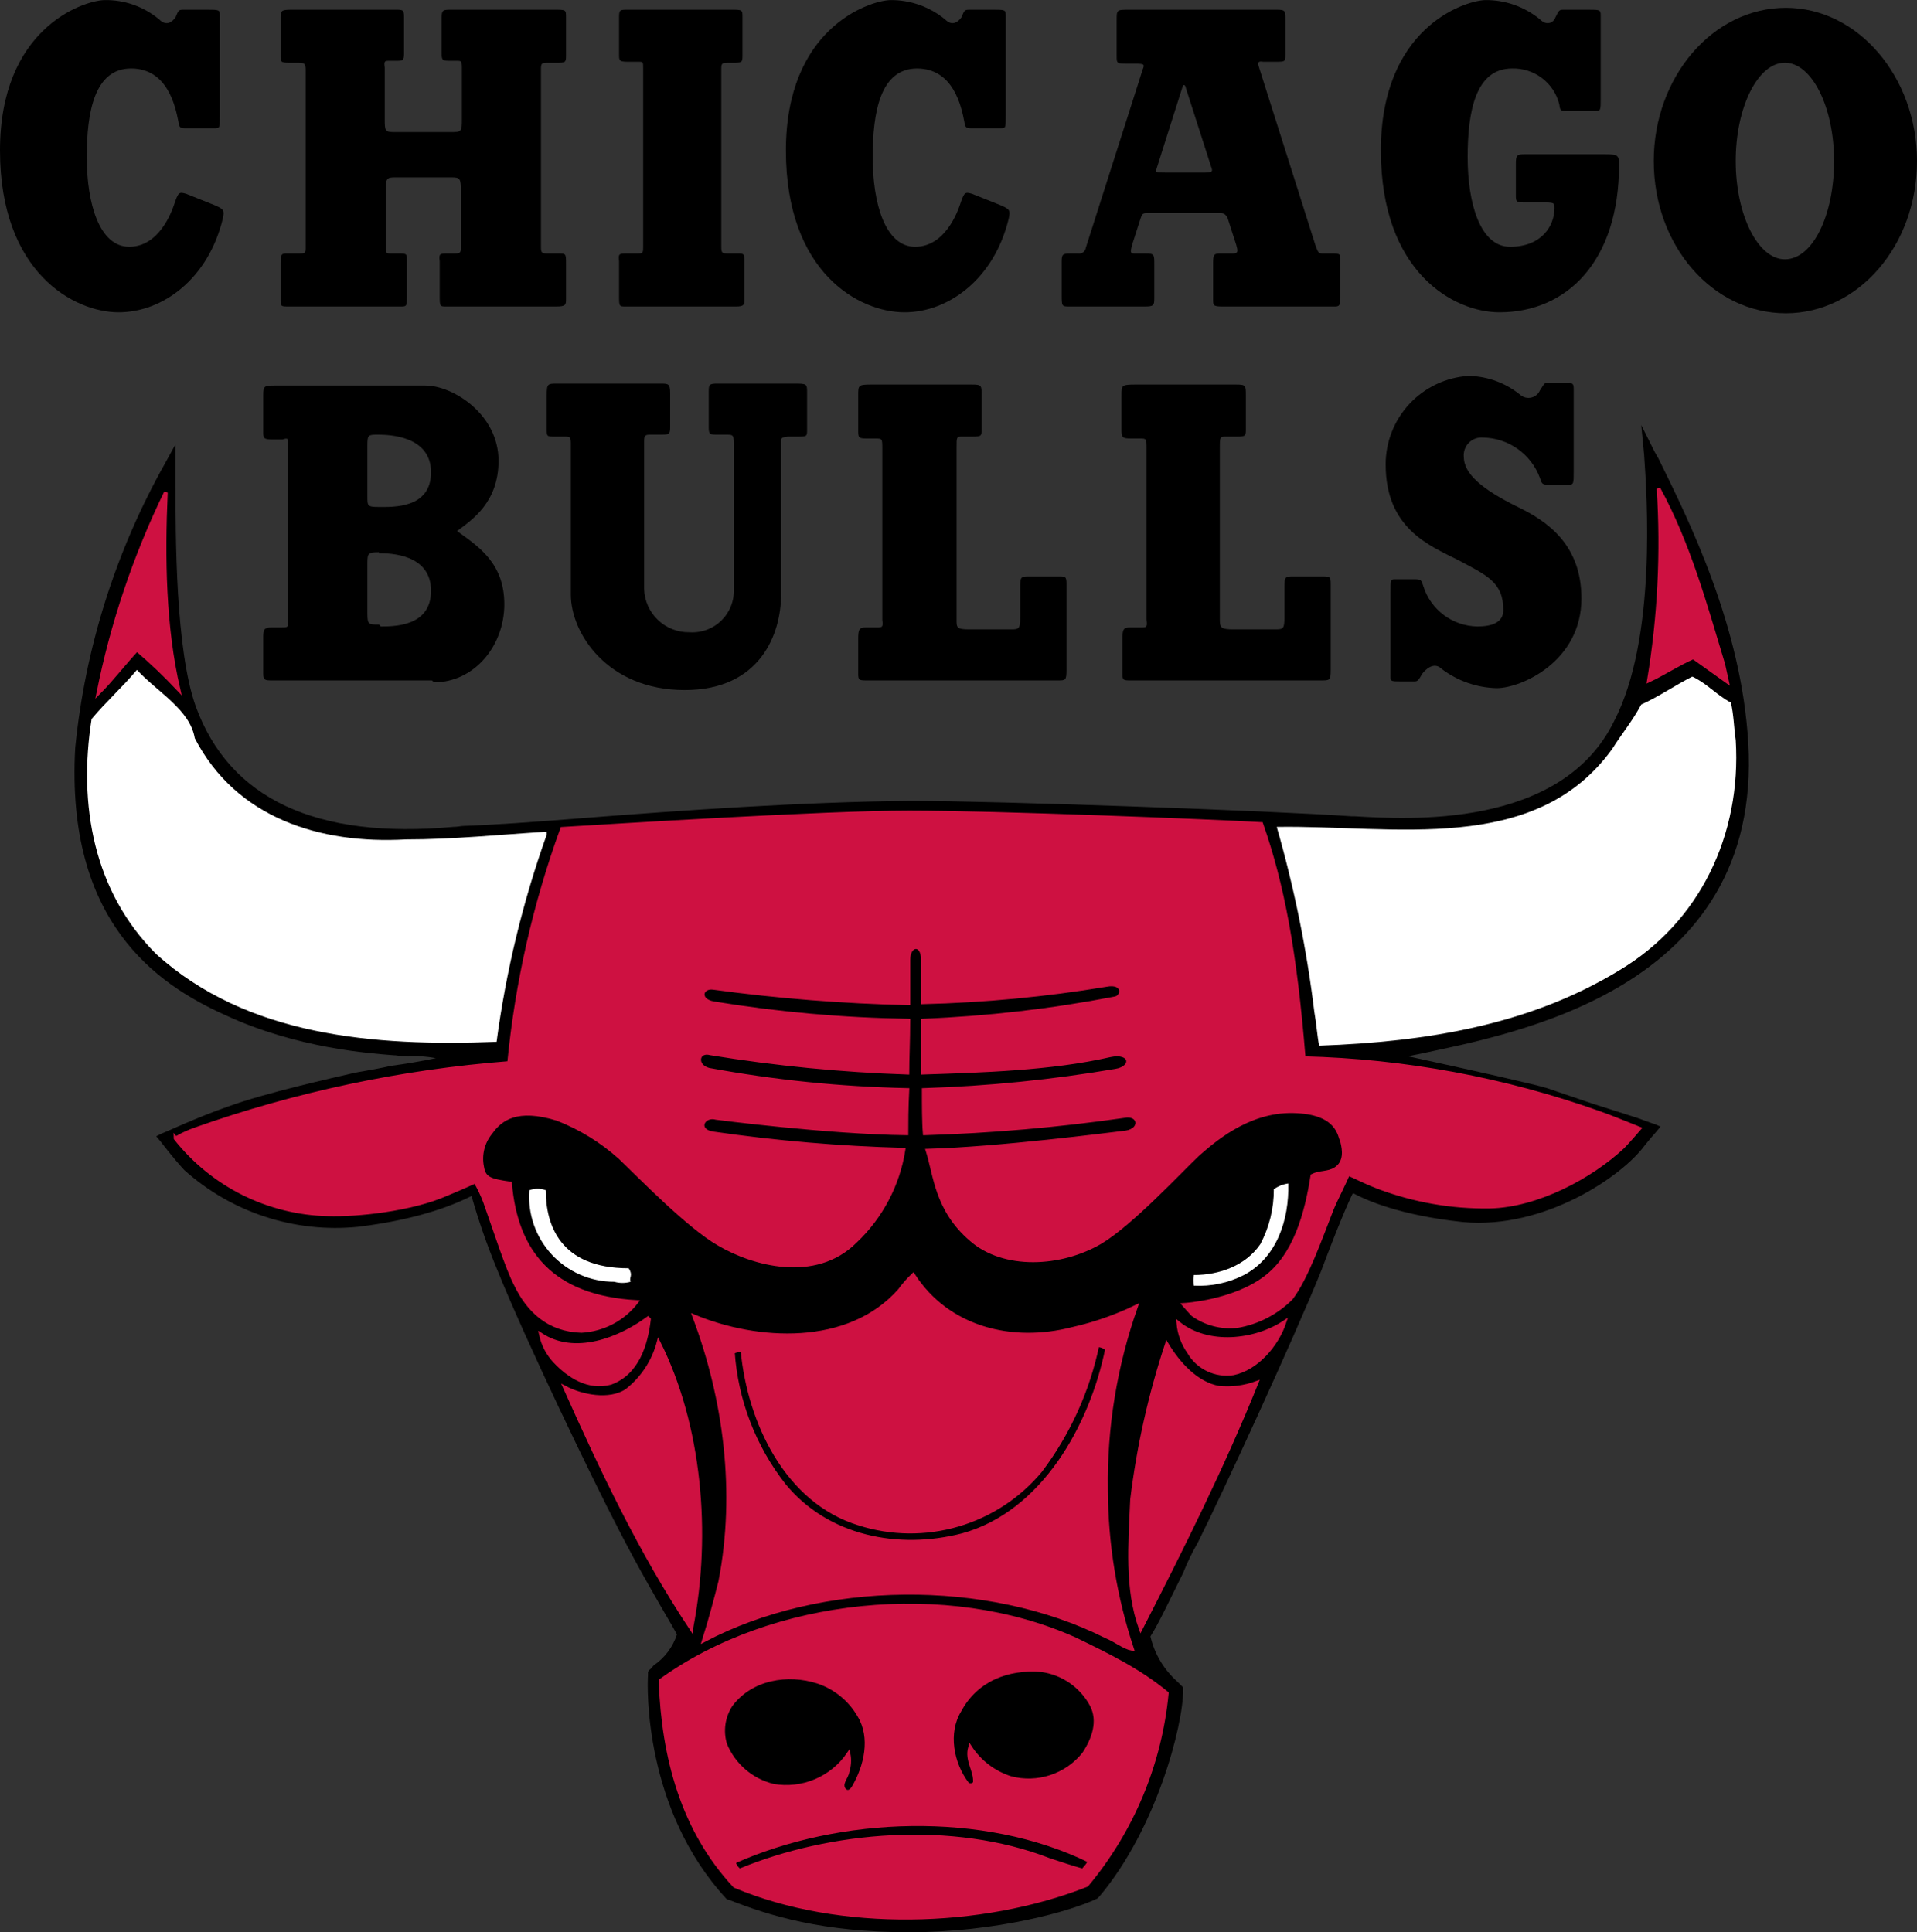 <svg width="123" height="124" viewBox="0 0 123 124" fill="none" xmlns="http://www.w3.org/2000/svg">
<rect x="0" y="0" width="123" height="124" fill="#333333" stroke="none"/>
<g clip-path="url(#clip0_38_1029)">
<path d="M112.173 47.686C111.74 40.203 108.399 33.462 106.419 29.442L106.172 29.009L105.306 27.277L105.491 29.195C105.677 31.854 106.296 41.007 103.573 46.263C100.17 53.251 90.209 52.571 86.93 52.386H86.744C81.362 52.015 63.852 51.396 58.469 51.396C51.416 51.458 43.62 52.015 37.309 52.509C34.216 52.757 31.555 52.942 29.761 53.004C29.575 53.004 29.39 53.066 29.08 53.066C20.295 53.87 14.726 51.273 12.561 45.336C11.261 41.687 11.261 34.451 11.261 30.988V28.514L10.581 29.751C7.422 35.369 5.462 41.581 4.827 47.995C4.208 59.127 10.024 63.146 14.417 65.125C19.057 67.29 23.759 67.599 25.306 67.723H25.368C25.716 67.774 26.068 67.795 26.42 67.785C26.939 67.767 27.457 67.808 27.967 67.908C27.1 68.094 25.987 68.279 25.059 68.403C24.007 68.65 23.017 68.774 22.522 68.898C21.47 69.145 17.015 70.135 14.664 71C12.684 71.681 10.457 72.732 10.395 72.732L10.024 72.918L10.333 73.289C10.333 73.289 11.076 74.278 11.818 75.082C13.319 76.431 15.084 77.452 17.002 78.08C18.919 78.709 20.947 78.93 22.955 78.731C27.1 78.236 29.39 77.185 30.256 76.752C30.702 78.328 31.239 79.876 31.864 81.39C33.721 86.028 38.052 94.996 39.66 98.088C40.96 100.623 42.259 102.85 43.125 104.334L43.434 104.89C43.172 105.696 42.65 106.392 41.95 106.869C41.826 106.993 41.764 107.117 41.64 107.179L41.578 107.302V107.488C41.516 108.292 41.331 116.146 46.59 121.835L46.652 121.897H46.714C49.374 122.949 52.777 124 58.345 124C63.976 124 68.74 122.639 70.41 121.835L70.472 121.774L70.534 121.712C74.184 117.383 75.917 110.765 75.917 108.415V108.292L75.793 108.168L75.546 107.921C74.68 107.155 74.075 106.139 73.813 105.014C74.308 104.272 75.174 102.417 75.917 100.932C76.177 100.271 76.488 99.63 76.845 99.015C78.392 95.923 82.908 86.152 84.764 81.576C85.878 78.607 86.497 77.185 86.806 76.566C87.611 76.999 89.776 77.989 93.859 78.422C99.118 78.916 104.13 75.453 105.553 73.474C105.801 73.165 106.172 72.732 106.234 72.67L106.543 72.299L106.11 72.114C106.048 72.114 105.924 72.052 105.058 71.743L102.15 70.815L99.242 69.825C98.438 69.578 94.849 68.774 92.313 68.218L90.333 67.785L90.951 67.661C97.015 66.362 113.101 63.579 112.173 47.686Z" fill="black"/>
<path d="M10.642 31.606C10.456 35.75 10.518 40.264 11.446 44.222C10.605 43.33 9.717 42.484 8.785 41.687C7.919 42.614 7.177 43.604 6.311 44.47C7.201 40.015 8.656 35.693 10.642 31.606Z" fill="#CE1141"/>
<path d="M10.642 31.606C10.456 35.75 10.518 40.264 11.446 44.222C10.605 43.33 9.717 42.484 8.785 41.687C7.919 42.614 7.177 43.604 6.311 44.47C7.201 40.015 8.656 35.693 10.642 31.606V31.606Z" stroke="#CE1141" stroke-width="0.24"/>
<path d="M110.563 42.614L110.81 43.727L108.645 42.181C107.655 42.614 106.727 43.233 105.799 43.666C106.474 39.6 106.681 35.471 106.418 31.359C108.336 34.884 109.387 38.718 110.563 42.614Z" fill="#CE1141"/>
<path d="M110.563 42.614L110.81 43.727L108.645 42.181C107.655 42.614 106.727 43.233 105.799 43.666C106.474 39.6 106.681 35.471 106.418 31.359C108.336 34.884 109.387 38.718 110.563 42.614V42.614Z" stroke="#CE1141" stroke-width="0.24"/>
<path d="M58.592 81.823C60.819 85.287 64.964 86.276 68.8 85.287C70.212 84.971 71.582 84.494 72.884 83.864C71.552 87.636 70.903 91.615 70.966 95.614C70.977 99.083 71.541 102.527 72.636 105.818C72.08 105.695 71.585 105.262 70.966 105.014C63.356 101.18 52.652 101.304 45.166 105.262C45.537 104.087 45.908 102.726 46.217 101.489C47.331 95.738 46.527 89.739 44.547 84.483C48.569 86.152 54.446 86.523 57.725 82.813C57.983 82.457 58.273 82.126 58.592 81.823Z" fill="#CE1141"/>
<path d="M58.592 81.823C60.819 85.287 64.964 86.276 68.8 85.287C70.212 84.971 71.582 84.494 72.884 83.864C71.552 87.636 70.903 91.615 70.966 95.614C70.977 99.083 71.541 102.527 72.636 105.818C72.08 105.695 71.585 105.262 70.966 105.014C63.356 101.18 52.652 101.304 45.166 105.262C45.537 104.087 45.908 102.726 46.217 101.489C47.331 95.738 46.527 89.739 44.547 84.483C48.569 86.152 54.446 86.523 57.725 82.813C57.983 82.457 58.273 82.126 58.592 81.823V81.823Z" stroke="#CE1141" stroke-width="0.24"/>
<path d="M41.639 84.668C41.453 86.276 40.896 88.131 39.164 88.749C37.741 89.121 36.503 88.317 35.575 87.327C35.144 86.856 34.846 86.28 34.709 85.657C36.874 87.08 39.721 85.966 41.577 84.606L41.639 84.668Z" fill="#CE1141"/>
<path d="M41.639 84.668C41.453 86.276 40.896 88.131 39.164 88.749C37.741 89.121 36.503 88.317 35.575 87.327C35.144 86.856 34.846 86.28 34.709 85.657C36.874 87.08 39.721 85.966 41.577 84.606L41.639 84.668Z" stroke="#CE1141" stroke-width="0.24"/>
<path d="M82.413 84.853C81.918 86.338 80.619 87.822 79.134 88.131C78.578 88.217 78.008 88.133 77.501 87.891C76.993 87.648 76.57 87.258 76.288 86.771C75.899 86.224 75.664 85.584 75.607 84.915C77.525 86.461 80.557 86.09 82.413 84.853Z" fill="#CE1141"/>
<path d="M82.413 84.853C81.918 86.338 80.619 87.822 79.134 88.131C78.578 88.217 78.008 88.133 77.501 87.891C76.993 87.648 76.57 87.258 76.288 86.771C75.899 86.224 75.664 85.584 75.607 84.915C77.525 86.461 80.557 86.09 82.413 84.853V84.853Z" stroke="#CE1141" stroke-width="0.24"/>
<path d="M78.205 89.059C79.023 89.14 79.848 89.034 80.618 88.75C78.453 94.13 75.854 99.325 73.194 104.52C72.266 101.922 72.513 99.139 72.637 96.233C73.05 92.849 73.796 89.513 74.864 86.276C75.607 87.513 76.782 88.811 78.205 89.059Z" fill="#CE1141"/>
<path d="M78.205 89.059C79.023 89.14 79.848 89.034 80.618 88.75C78.453 94.13 75.854 99.325 73.194 104.52C72.266 101.922 72.513 99.139 72.637 96.233C73.05 92.849 73.796 89.513 74.864 86.276C75.607 87.513 76.782 88.811 78.205 89.059V89.059Z" stroke="#CE1141" stroke-width="0.24"/>
<path d="M44.361 104.457V104.519C41.082 99.572 38.607 94.315 36.256 89.058C37.308 89.615 39.102 89.986 40.216 89.244C41.215 88.463 41.931 87.377 42.257 86.152C44.918 91.47 45.536 98.397 44.361 104.457Z" fill="#CE1141"/>
<path d="M44.361 104.457V104.519C41.082 99.572 38.607 94.315 36.256 89.058C37.308 89.615 39.102 89.986 40.216 89.244C41.215 88.463 41.931 87.377 42.257 86.152C44.918 91.47 45.536 98.397 44.361 104.457V104.457Z" stroke="#CE1141" stroke-width="0.24"/>
<path d="M74.863 108.663C74.431 113.189 72.641 117.479 69.728 120.97C62.984 123.629 53.889 123.876 47.145 121.032C43.804 117.445 42.566 112.806 42.381 107.859C49.558 102.664 60.757 101.489 68.986 105.2C71.027 106.189 73.069 107.179 74.863 108.663Z" fill="#CE1141"/>
<path d="M74.863 108.663C74.431 113.189 72.641 117.479 69.728 120.97C62.984 123.629 53.889 123.876 47.145 121.032C43.804 117.445 42.566 112.806 42.381 107.859C49.558 102.664 60.757 101.489 68.986 105.2C71.027 106.189 73.069 107.179 74.863 108.663Z" stroke="#CE1141" stroke-width="0.24"/>
<path d="M102.644 71.433C96.539 69.259 90.127 68.069 83.649 67.908C83.092 61.044 82.288 56.776 80.927 52.88C77.771 52.695 63.788 52.138 58.344 52.138C52.961 52.138 39.164 53.004 36.07 53.19C34.308 58.036 33.164 63.085 32.667 68.217C25.786 68.749 19.004 70.183 12.497 72.485C11.631 72.794 11.26 73.103 11.26 73.041C12.428 74.525 13.911 75.733 15.601 76.578C17.291 77.422 19.146 77.883 21.035 77.927C22.892 77.989 26.418 77.618 28.646 76.628C29.264 76.381 30.502 75.824 30.502 75.824C30.743 76.239 30.95 76.674 31.12 77.123C31.739 78.854 32.544 81.39 33.1 82.441C33.905 84.111 35.204 85.348 37.308 85.41C37.994 85.371 38.664 85.186 39.273 84.866C39.881 84.546 40.414 84.098 40.834 83.555C35.389 83.245 33.1 80.339 32.729 75.948C31.43 75.762 31.059 75.639 30.935 74.896C30.855 74.507 30.863 74.105 30.96 73.72C31.056 73.335 31.238 72.976 31.492 72.67C32.11 71.804 33.162 71 35.761 71.804C37.24 72.379 38.602 73.217 39.782 74.278C40.896 75.329 44.175 78.731 46.155 79.844C48.259 81.081 52.28 82.256 54.879 79.658C56.532 78.096 57.62 76.03 57.972 73.783C53.872 73.672 49.782 73.321 45.722 72.732C44.608 72.546 45.103 71.495 45.969 71.742C45.969 71.742 53.085 72.67 58.158 72.732C58.158 72.114 58.158 71.124 58.22 69.949C53.944 69.859 49.681 69.425 45.475 68.65C44.547 68.403 44.732 67.352 45.598 67.599C49.775 68.282 53.991 68.695 58.22 68.836C58.22 67.97 58.282 66.671 58.282 65.496C54.094 65.434 49.917 65.062 45.784 64.383C44.732 64.198 44.98 63.27 45.784 63.394C49.928 63.959 54.1 64.29 58.282 64.383V61.6C58.282 60.549 59.21 60.487 59.21 61.538V64.321C63.15 64.225 67.078 63.853 70.966 63.208C72.203 62.961 72.079 64.012 71.522 64.074C67.46 64.857 63.344 65.332 59.21 65.496V68.836C62.984 68.712 67.439 68.588 71.213 67.723C72.636 67.413 72.76 68.527 71.584 68.712C67.513 69.406 63.4 69.819 59.272 69.949C59.272 70.877 59.272 72.052 59.334 72.732C63.62 72.601 67.896 72.229 72.141 71.619C73.131 71.433 73.317 72.485 72.265 72.67C71.213 72.794 64.098 73.721 59.519 73.845C60.014 75.391 60.076 77.618 62.303 79.535C64.407 81.39 68.058 81.204 70.594 79.72C72.574 78.545 75.73 75.144 76.843 74.093C77.771 73.288 79.999 71.248 82.969 71.309C85.876 71.371 85.938 72.856 86.124 73.288C86.248 73.783 86.371 74.587 85.691 75.02C85.196 75.329 84.701 75.206 84.206 75.453C83.835 77.865 83.092 80.586 81.174 82.008C79.132 83.555 75.977 83.74 75.977 83.74C75.977 83.74 76.41 84.235 76.534 84.358C77.359 84.947 78.372 85.211 79.38 85.1C80.693 84.877 81.904 84.25 82.845 83.307C83.835 82.008 84.763 79.349 85.443 77.618C85.691 76.999 86.31 75.824 86.495 75.329C87.114 75.577 87.361 75.762 88.475 76.195C90.748 77.049 93.162 77.469 95.59 77.432C98.622 77.37 102.087 75.515 104.128 73.598C104.438 73.288 105.18 72.423 105.18 72.423C105.18 72.423 103.2 71.619 102.644 71.433Z" fill="#CE1141"/>
<path d="M102.644 71.433C96.539 69.259 90.127 68.069 83.649 67.908C83.092 61.044 82.288 56.776 80.927 52.88C77.771 52.695 63.788 52.138 58.344 52.138C52.961 52.138 39.164 53.004 36.07 53.19C34.308 58.036 33.164 63.085 32.667 68.217C25.786 68.749 19.004 70.183 12.497 72.485C11.631 72.794 11.26 73.103 11.26 73.041C12.428 74.525 13.911 75.733 15.601 76.578C17.291 77.422 19.146 77.883 21.035 77.927C22.892 77.989 26.418 77.618 28.646 76.628C29.264 76.381 30.502 75.824 30.502 75.824C30.743 76.239 30.95 76.674 31.12 77.123C31.739 78.854 32.544 81.39 33.1 82.441C33.905 84.111 35.204 85.348 37.308 85.41C37.994 85.371 38.664 85.186 39.273 84.866C39.881 84.546 40.414 84.098 40.834 83.555C35.389 83.245 33.1 80.339 32.729 75.948C31.43 75.762 31.059 75.639 30.935 74.896C30.855 74.507 30.863 74.105 30.96 73.72C31.056 73.335 31.238 72.976 31.492 72.67C32.11 71.804 33.162 71 35.761 71.804C37.24 72.379 38.602 73.217 39.782 74.278C40.896 75.329 44.175 78.731 46.155 79.844C48.259 81.081 52.28 82.256 54.879 79.658C56.532 78.096 57.62 76.03 57.972 73.783C53.872 73.672 49.782 73.321 45.722 72.732C44.608 72.546 45.103 71.495 45.969 71.742C45.969 71.742 53.085 72.67 58.158 72.732C58.158 72.114 58.158 71.124 58.22 69.949C53.944 69.859 49.681 69.425 45.475 68.65C44.547 68.403 44.732 67.352 45.598 67.599C49.775 68.282 53.991 68.695 58.22 68.836C58.22 67.97 58.282 66.671 58.282 65.496C54.094 65.434 49.917 65.062 45.784 64.383C44.732 64.198 44.98 63.27 45.784 63.394C49.928 63.959 54.1 64.29 58.282 64.383V61.6C58.282 60.549 59.21 60.487 59.21 61.538V64.321C63.15 64.225 67.078 63.853 70.966 63.208C72.203 62.961 72.079 64.012 71.522 64.074C67.46 64.857 63.344 65.332 59.21 65.496V68.836C62.984 68.712 67.439 68.588 71.213 67.723C72.636 67.413 72.76 68.527 71.584 68.712C67.513 69.406 63.4 69.819 59.272 69.949C59.272 70.877 59.272 72.052 59.334 72.732C63.62 72.601 67.896 72.229 72.141 71.619C73.131 71.433 73.317 72.485 72.265 72.67C71.213 72.794 64.098 73.721 59.519 73.845C60.014 75.391 60.076 77.618 62.303 79.535C64.407 81.39 68.058 81.204 70.594 79.72C72.574 78.545 75.73 75.144 76.843 74.093C77.771 73.288 79.999 71.248 82.969 71.309C85.876 71.371 85.938 72.856 86.124 73.288C86.248 73.783 86.371 74.587 85.691 75.02C85.196 75.329 84.701 75.206 84.206 75.453C83.835 77.865 83.092 80.586 81.174 82.008C79.132 83.555 75.977 83.74 75.977 83.74C75.977 83.74 76.41 84.235 76.534 84.358C77.359 84.947 78.372 85.211 79.38 85.1C80.693 84.877 81.904 84.25 82.845 83.307C83.835 82.008 84.763 79.349 85.443 77.618C85.691 76.999 86.31 75.824 86.495 75.329C87.114 75.577 87.361 75.762 88.475 76.195C90.748 77.049 93.162 77.469 95.59 77.432C98.622 77.37 102.087 75.515 104.128 73.598C104.438 73.288 105.18 72.423 105.18 72.423C105.18 72.423 103.2 71.619 102.644 71.433V71.433Z" stroke="#CE1141" stroke-width="0.24"/>
<path d="M70.038 109.405C70.595 110.456 70.162 111.631 69.543 112.559C68.993 113.244 68.256 113.754 67.421 114.029C66.587 114.303 65.69 114.33 64.841 114.105C63.772 113.765 62.854 113.066 62.242 112.126C61.995 112.992 62.614 113.61 62.552 114.414C62.526 114.454 62.491 114.488 62.451 114.513C62.411 114.538 62.365 114.554 62.319 114.56C62.271 114.566 62.224 114.561 62.178 114.547C62.133 114.532 62.092 114.508 62.057 114.476C61.067 113.178 60.696 111.199 61.562 109.776C62.614 107.797 64.655 106.993 66.821 107.179C67.495 107.27 68.138 107.519 68.697 107.906C69.256 108.293 69.716 108.807 70.038 109.405Z" fill="black"/>
<path d="M70.038 109.405C70.595 110.456 70.162 111.631 69.543 112.559C68.993 113.244 68.256 113.754 67.421 114.029C66.587 114.303 65.69 114.33 64.841 114.105C63.772 113.765 62.854 113.066 62.242 112.126C61.995 112.992 62.614 113.61 62.552 114.414C62.526 114.454 62.491 114.488 62.451 114.513C62.411 114.538 62.365 114.554 62.319 114.56C62.271 114.566 62.224 114.561 62.178 114.547C62.133 114.532 62.092 114.508 62.057 114.476C61.067 113.178 60.696 111.199 61.562 109.776C62.614 107.797 64.655 106.993 66.821 107.179C67.495 107.27 68.138 107.519 68.697 107.906C69.256 108.293 69.716 108.807 70.038 109.405V109.405Z" stroke="#CE1141" stroke-width="0.24"/>
<path d="M55.127 110.086C55.994 111.508 55.56 113.363 54.756 114.724C54.632 114.909 54.447 115.095 54.199 114.909C53.828 114.476 54.323 114.105 54.385 113.672C54.498 113.312 54.519 112.93 54.447 112.559C53.923 113.327 53.19 113.927 52.334 114.289C51.478 114.651 50.536 114.759 49.621 114.6C48.931 114.434 48.29 114.107 47.752 113.644C47.215 113.182 46.794 112.598 46.527 111.941C46.399 111.517 46.366 111.07 46.43 110.632C46.494 110.194 46.654 109.775 46.898 109.405C48.198 107.674 50.549 107.303 52.467 107.921C53.589 108.292 54.536 109.063 55.127 110.086Z" fill="black"/>
<path d="M55.127 110.086C55.994 111.508 55.56 113.363 54.756 114.724C54.632 114.909 54.447 115.095 54.199 114.909C53.828 114.476 54.323 114.105 54.385 113.672C54.498 113.312 54.519 112.93 54.447 112.559C53.923 113.327 53.19 113.927 52.334 114.289C51.478 114.651 50.536 114.759 49.621 114.6C48.931 114.434 48.29 114.107 47.752 113.644C47.215 113.182 46.794 112.598 46.527 111.941C46.399 111.517 46.366 111.07 46.43 110.632C46.494 110.194 46.654 109.775 46.898 109.405C48.198 107.674 50.549 107.303 52.467 107.921C53.589 108.292 54.536 109.063 55.127 110.086V110.086Z" stroke="#CE1141" stroke-width="0.24"/>
<path d="M69.915 119.424C69.791 119.733 69.729 119.733 69.481 120.042C68.801 119.856 68.058 119.609 67.316 119.362C61.129 116.95 53.271 117.63 47.455 120.042C47.265 119.911 47.132 119.712 47.084 119.485C53.828 116.455 63.109 116.084 69.915 119.424Z" fill="black"/>
<path d="M69.915 119.424C69.791 119.733 69.729 119.733 69.481 120.042C68.801 119.856 68.058 119.609 67.316 119.362C61.129 116.95 53.271 117.63 47.455 120.042C47.265 119.911 47.132 119.712 47.084 119.485C53.828 116.455 63.109 116.084 69.915 119.424V119.424Z" stroke="#CE1141" stroke-width="0.24"/>
<path d="M71.028 86.585C70.038 91.471 66.944 97.098 61.747 98.521C57.663 99.572 53.085 98.706 50.301 95.305C48.38 92.851 47.238 89.879 47.022 86.77C47.212 86.671 47.426 86.628 47.64 86.647C48.073 91.285 50.486 96.356 55.127 97.778C57.184 98.432 59.39 98.457 61.462 97.851C63.533 97.245 65.378 96.036 66.758 94.377C68.552 91.999 69.799 89.253 70.409 86.338C70.524 86.332 70.638 86.35 70.745 86.393C70.852 86.436 70.948 86.501 71.028 86.585Z" fill="black"/>
<path d="M71.028 86.585C70.038 91.471 66.944 97.098 61.747 98.521C57.663 99.572 53.085 98.706 50.301 95.305C48.38 92.851 47.238 89.879 47.022 86.77C47.212 86.671 47.426 86.628 47.64 86.647C48.073 91.285 50.486 96.356 55.127 97.778C57.184 98.432 59.39 98.457 61.462 97.851C63.533 97.245 65.378 96.036 66.758 94.377C68.552 91.999 69.799 89.253 70.409 86.338C70.524 86.332 70.638 86.35 70.745 86.393C70.852 86.436 70.948 86.501 71.028 86.585V86.585Z" stroke="#CE1141" stroke-width="0.24"/>
<path d="M10.209 1.241C9.221 0.417 7.969 -0.023 6.682 0.005C5.259 0.066 0 1.86 0 9.652C0 17.506 4.764 20.042 7.61 20.042C10.456 20.042 13.364 17.877 14.292 14.043C14.416 13.486 14.354 13.425 13.797 13.177L11.941 12.435C11.508 12.311 11.446 12.311 11.199 13.053C11.013 13.61 10.209 15.836 8.291 15.836C6.373 15.836 5.568 13.053 5.568 10.085C5.568 7.178 6.063 4.395 8.414 4.395C10.766 4.395 11.261 6.869 11.446 7.797C11.508 8.23 11.57 8.23 12.003 8.23H13.735C14.107 8.23 14.107 8.23 14.107 7.426V0.994C14.107 0.623 14.045 0.623 13.302 0.623H11.755C11.446 0.623 11.446 0.685 11.261 1.118C11.075 1.365 10.704 1.736 10.209 1.241Z" fill="black"/>
<path d="M80.805 4.395L84.393 15.713C84.579 16.207 84.579 16.269 84.888 16.269H85.383C86.002 16.269 86.002 16.269 86.002 16.764V18.929C86.002 19.671 85.94 19.671 85.569 19.671H78.454C77.835 19.671 77.835 19.609 77.835 19.176V16.95C77.835 16.269 77.897 16.269 78.392 16.269H79.072C79.444 16.269 79.444 16.146 79.32 15.713L78.763 13.981C78.577 13.672 78.516 13.672 78.082 13.672H73.751L74.679 11.075H77.34C77.773 11.075 77.835 11.013 77.711 10.704L76.103 5.694C76.041 5.385 75.917 5.385 75.855 5.632L74.246 10.704C74.123 11.075 74.123 11.075 74.741 11.075L73.813 13.672C73.318 13.672 73.318 13.672 73.195 13.981L72.638 15.713C72.514 16.207 72.514 16.269 72.823 16.269H73.504C74.061 16.269 74.061 16.331 74.061 16.95V19.176C74.061 19.609 73.999 19.671 73.442 19.671H68.554C68.121 19.671 68.121 19.609 68.121 18.929V16.764C68.121 16.331 68.183 16.269 68.678 16.269H69.173C69.23 16.278 69.288 16.276 69.344 16.262C69.4 16.248 69.453 16.223 69.499 16.188C69.545 16.154 69.584 16.11 69.613 16.06C69.642 16.011 69.66 15.955 69.668 15.898L73.318 4.457C73.442 4.148 73.442 4.086 72.885 4.086H72.205C71.648 4.086 71.648 4.024 71.648 3.592V1.303C71.648 0.623 71.648 0.623 72.452 0.623H81.918C82.475 0.623 82.475 0.685 82.475 1.303V3.468C82.475 3.963 82.475 3.963 81.795 3.963H81.052C80.681 3.901 80.681 4.024 80.805 4.395Z" fill="black"/>
<path d="M97.942 12.992H99.18C99.736 12.992 99.736 13.054 99.736 13.363C99.736 14.476 98.932 15.837 96.89 15.837C94.972 15.837 94.168 13.054 94.168 10.085C94.168 7.179 94.663 4.396 97.014 4.396C97.704 4.375 98.381 4.591 98.932 5.007C99.484 5.423 99.876 6.015 100.046 6.684C100.108 7.117 100.108 7.117 100.603 7.117H102.335C102.706 7.117 102.706 7.117 102.706 6.251V0.994C102.706 0.623 102.644 0.623 101.902 0.623H100.355C100.046 0.623 100.046 0.623 99.798 1.118C99.736 1.365 99.303 1.736 98.808 1.242C97.816 0.426 96.567 -0.012 95.282 0.005C93.859 0.067 88.6 1.86 88.6 9.652C88.6 17.506 93.302 20.042 96.21 20.042C100.541 20.042 103.882 16.764 103.882 10.58C103.882 9.962 103.82 9.9 102.954 9.9H97.818C97.323 9.9 97.262 9.962 97.262 10.518V12.559C97.262 12.992 97.323 12.992 97.942 12.992Z" fill="black"/>
<path d="M114.586 0.5C109.884 0.5 106.109 4.952 106.109 10.333C106.109 15.775 109.884 20.104 114.586 20.104C119.226 20.104 123 15.775 123 10.333C123 4.952 119.226 0.5 114.586 0.5L114.524 4.025C116.256 4.025 117.679 6.869 117.679 10.333C117.679 13.796 116.318 16.641 114.524 16.641C112.791 16.641 111.368 13.796 111.368 10.333C111.368 6.869 112.791 4.025 114.524 4.025L114.586 0.5Z" fill="black"/>
<path d="M19.613 15.836V4.519C19.613 4.086 19.551 4.024 19.118 4.024H18.561C18.004 4.024 18.004 3.963 18.004 3.592V1.118C18.004 0.685 18.066 0.623 18.684 0.623H25.367C25.862 0.623 25.923 0.623 25.923 1.118V3.406C25.923 3.901 25.862 3.901 25.367 3.901H24.995C24.686 3.901 24.624 3.901 24.686 4.334V7.611C24.686 8.415 24.686 8.477 25.367 8.477H28.955C29.636 8.477 29.636 8.415 29.636 7.611V4.334C29.636 3.901 29.574 3.901 29.326 3.901H28.955C28.398 3.901 28.336 3.901 28.336 3.406V1.118C28.336 0.623 28.46 0.623 28.955 0.623H35.575C36.318 0.623 36.318 0.623 36.318 1.118V3.592C36.318 4.024 36.256 4.024 35.699 4.024H35.142C34.709 4.024 34.709 4.086 34.709 4.519V15.836C34.709 16.269 34.771 16.269 35.266 16.269H35.823C36.318 16.269 36.318 16.269 36.318 16.95V19.176C36.318 19.547 36.318 19.671 35.699 19.671H28.646C28.213 19.671 28.213 19.671 28.213 18.929V16.764C28.151 16.269 28.213 16.269 28.77 16.269H29.141C29.574 16.269 29.574 16.207 29.574 15.775V12.249C29.574 11.446 29.512 11.384 28.955 11.384H25.367C24.81 11.384 24.748 11.446 24.748 12.249V15.775C24.748 16.269 24.748 16.269 25.181 16.269H25.552C26.109 16.269 26.109 16.269 26.109 16.764V18.929C26.109 19.671 26.109 19.671 25.676 19.671H18.561C18.004 19.671 18.004 19.671 18.004 19.176V16.95C18.004 16.269 18.066 16.269 18.437 16.269H19.056C19.613 16.269 19.613 16.269 19.613 15.836Z" fill="black"/>
<path d="M41.267 4.395C41.267 3.963 41.267 3.963 40.958 3.963H40.339C39.721 3.963 39.721 3.901 39.721 3.468V1.118C39.721 0.623 39.782 0.623 40.277 0.623H46.898C47.64 0.623 47.64 0.623 47.64 1.118V3.592C47.64 4.024 47.578 4.024 47.021 4.024H46.712C46.279 4.024 46.279 4.086 46.279 4.519V15.836C46.279 16.269 46.341 16.269 46.836 16.269H47.331C47.764 16.269 47.764 16.269 47.764 16.95V19.176C47.764 19.547 47.764 19.671 47.207 19.671H40.154C39.721 19.671 39.721 19.671 39.721 18.929V16.764C39.659 16.269 39.721 16.269 40.277 16.269H40.834C41.267 16.269 41.267 16.269 41.267 15.775V4.395Z" fill="black"/>
<path d="M60.635 1.242C59.642 0.426 58.393 -0.012 57.108 0.005C55.685 0.067 50.426 1.86 50.426 9.652C50.426 17.506 55.128 20.042 58.036 20.042C60.882 20.042 63.79 17.878 64.718 14.043C64.842 13.487 64.78 13.425 64.223 13.177L62.367 12.435C61.934 12.312 61.872 12.312 61.624 13.054C61.439 13.61 60.635 15.837 58.717 15.837C56.798 15.837 55.994 13.054 55.994 10.085C55.994 7.179 56.489 4.396 58.84 4.396C61.191 4.396 61.686 6.869 61.872 7.797C61.934 8.23 61.996 8.23 62.429 8.23H64.161C64.532 8.23 64.532 8.23 64.532 7.426V0.994C64.532 0.623 64.471 0.623 63.728 0.623H62.181C61.872 0.623 61.872 0.685 61.686 1.118C61.501 1.365 61.13 1.736 60.635 1.242Z" fill="black"/>
<path d="M18.499 28.638V39.893C18.499 40.264 18.437 40.264 18.066 40.264H17.448C16.953 40.264 16.891 40.388 16.891 40.883V43.233C16.891 43.666 17.014 43.666 17.509 43.666H27.842L24.315 40.079C23.635 40.079 23.573 40.079 23.573 39.337V36.121C23.573 35.502 23.635 35.441 24.315 35.441V32.534C23.573 32.534 23.573 32.472 23.573 31.854V28.576C23.573 27.896 23.635 27.896 24.253 27.896C24.934 27.896 27.656 27.957 27.656 30.308C27.656 32.658 25.181 32.534 24.315 32.534V35.502C25.058 35.502 27.656 35.564 27.656 37.914C27.656 40.264 25.181 40.203 24.315 40.203L27.842 43.789C30.44 43.789 32.358 41.439 32.358 38.78C32.358 36.121 30.688 35.069 29.327 34.08C30.317 33.338 31.987 32.225 31.987 29.566C31.987 26.597 29.079 24.742 27.285 24.742H17.757C16.953 24.742 16.891 24.742 16.891 25.36V27.772C16.891 28.143 16.953 28.205 17.509 28.205H18.128C18.499 28.081 18.499 28.143 18.499 28.638Z" fill="black"/>
<path d="M50.115 28.452V38.162C50.115 40.636 48.816 44.284 43.928 44.284C38.978 44.284 36.627 40.636 36.627 38.162V28.452C36.627 28.02 36.565 28.02 36.194 28.02H35.637C35.08 28.02 35.08 28.02 35.08 27.525V25.36C35.08 24.618 35.142 24.618 35.761 24.618H42.381C42.876 24.618 43 24.618 43 25.237V27.401C43 27.896 42.938 27.896 42.257 27.896H41.7C41.391 27.896 41.329 27.958 41.329 28.329V37.791C41.349 38.544 41.666 39.259 42.21 39.78C42.755 40.301 43.483 40.586 44.237 40.574C44.612 40.6 44.989 40.546 45.342 40.416C45.695 40.287 46.016 40.084 46.285 39.821C46.554 39.558 46.764 39.241 46.901 38.891C47.039 38.541 47.101 38.166 47.083 37.791V28.452C47.083 27.896 47.021 27.896 46.588 27.896H46.093C45.536 27.896 45.474 27.896 45.474 27.401V25.237C45.474 24.68 45.474 24.618 46.031 24.618H50.919C51.785 24.618 51.785 24.618 51.785 25.237V27.525C51.785 28.02 51.785 28.02 51.167 28.02H50.548C50.115 28.081 50.115 28.081 50.115 28.452Z" fill="black"/>
<path d="M73.195 40.265H72.514C72.081 40.265 72.019 40.388 72.019 41.007V43.233C72.019 43.666 72.081 43.666 72.576 43.666H84.764C85.321 43.666 85.383 43.666 85.383 42.986V37.482C85.383 36.987 85.321 36.987 84.764 36.987H83.032C82.475 36.987 82.413 36.987 82.413 37.667V39.584C82.413 40.327 82.351 40.388 81.856 40.388H79.134C78.33 40.388 78.268 40.265 78.268 39.77V28.762C78.268 28.02 78.268 28.02 78.701 28.02H79.382C79.938 28.02 79.938 27.958 79.938 27.525V25.36C79.938 24.742 79.938 24.68 79.32 24.68H72.823C71.957 24.68 71.957 24.742 71.957 25.36V27.587C71.957 28.081 72.019 28.143 72.576 28.143H73.133C73.566 28.143 73.566 28.143 73.566 28.824V39.77C73.628 40.265 73.566 40.265 73.195 40.265Z" fill="black"/>
<path d="M101.468 38.409C101.468 42.429 97.632 44.161 96.023 44.161C94.747 44.128 93.514 43.695 92.497 42.924C92.002 42.429 91.445 42.986 91.259 43.233C91.012 43.666 90.95 43.728 90.764 43.728H89.96C89.156 43.728 89.218 43.728 89.218 43.295V38.038C89.218 37.172 89.218 37.172 89.527 37.172H90.764C91.198 37.172 91.198 37.234 91.321 37.605C91.552 38.348 92.011 38.998 92.633 39.465C93.255 39.931 94.008 40.189 94.786 40.203C95.714 40.203 96.457 39.955 96.457 39.151C96.457 37.358 95.405 36.925 93.549 35.936C91.692 35.008 88.908 33.895 88.908 29.813C88.903 28.366 89.451 26.971 90.44 25.913C91.429 24.856 92.784 24.216 94.229 24.123C95.451 24.147 96.628 24.583 97.57 25.36C97.667 25.437 97.78 25.491 97.9 25.517C98.021 25.543 98.146 25.541 98.265 25.511C98.385 25.481 98.496 25.424 98.59 25.344C98.684 25.265 98.758 25.164 98.808 25.051C99.117 24.556 99.117 24.556 99.365 24.556H100.169C100.911 24.556 100.973 24.556 100.973 24.989V30.246C100.973 31.05 100.973 31.112 100.602 31.112H99.426C98.931 31.112 98.931 31.05 98.808 30.679C98.533 29.928 98.037 29.278 97.385 28.814C96.734 28.351 95.957 28.095 95.157 28.081C94.991 28.066 94.823 28.088 94.666 28.145C94.509 28.201 94.367 28.292 94.249 28.41C94.13 28.528 94.04 28.671 93.983 28.828C93.926 28.985 93.905 29.152 93.92 29.318C93.92 30.431 95.157 31.421 97.261 32.472C99.365 33.462 101.468 35.008 101.468 38.409Z" fill="black"/>
<path d="M56.24 40.265H55.559C55.126 40.265 55.065 40.388 55.065 41.007V43.233C55.065 43.666 55.126 43.666 55.683 43.666H67.872C68.367 43.666 68.429 43.666 68.429 42.986V37.482C68.429 36.987 68.367 36.987 67.872 36.987H66.078C65.521 36.987 65.459 36.987 65.459 37.667V39.584C65.459 40.327 65.397 40.388 64.902 40.388H62.18C61.375 40.388 61.375 40.265 61.375 39.77V28.762C61.375 28.02 61.375 28.02 61.746 28.02H62.427C62.984 28.02 62.984 27.958 62.984 27.525V25.36C62.984 24.742 62.984 24.68 62.365 24.68H55.869C55.065 24.68 55.065 24.742 55.065 25.36V27.587C55.065 28.081 55.065 28.143 55.621 28.143H56.178C56.611 28.143 56.611 28.143 56.611 28.824V39.77C56.673 40.265 56.611 40.265 56.24 40.265Z" fill="black"/>
<path d="M12.498 47.377C15.158 52.51 20.541 54.179 26.048 53.87C29.079 53.87 32.049 53.561 35.081 53.376V53.561C33.545 57.868 32.466 62.325 31.863 66.857C23.944 67.166 15.839 66.486 10.023 61.23C6.001 57.21 5.011 51.644 5.878 46.14C6.806 45.027 7.857 44.099 8.786 42.986C10.085 44.408 12.188 45.521 12.498 47.377Z" fill="white"/>
<path d="M111.059 45.089C111.245 45.893 111.245 46.635 111.369 47.501C111.74 53.561 109.079 59.189 103.882 62.281C98.19 65.744 91.632 66.858 84.64 67.105C84.517 66.486 84.455 65.621 84.331 64.94C83.843 60.925 83.036 56.954 81.918 53.066C89.404 52.943 98.499 54.922 103.449 48.057C104.068 47.068 104.748 46.264 105.305 45.212C106.419 44.718 107.471 43.975 108.584 43.419C109.513 43.852 110.131 44.594 111.059 45.089Z" fill="white"/>
<path d="M82.659 75.948C82.721 78.298 81.916 80.71 79.813 81.823C78.82 82.331 77.709 82.566 76.596 82.504C76.564 82.278 76.564 82.049 76.596 81.823C78.266 81.823 79.936 81.205 80.865 79.844C81.44 78.759 81.738 77.548 81.731 76.319C82.006 76.123 82.324 75.995 82.659 75.948Z" fill="white"/>
<path d="M40.464 82.256C40.12 82.354 39.756 82.354 39.412 82.256C38.66 82.257 37.915 82.103 37.225 81.802C36.535 81.501 35.915 81.061 35.404 80.51C34.892 79.958 34.501 79.306 34.254 78.595C34.007 77.885 33.909 77.131 33.968 76.381C34.307 76.257 34.68 76.257 35.02 76.381C35.02 78.546 35.886 81.39 40.34 81.39C40.65 81.885 40.34 81.947 40.464 82.256Z" fill="white"/>
</g>
<defs>
<clipPath id="clip0_38_1029">
<rect width="123" height="124" fill="white"/>
</clipPath>
</defs>
</svg>
